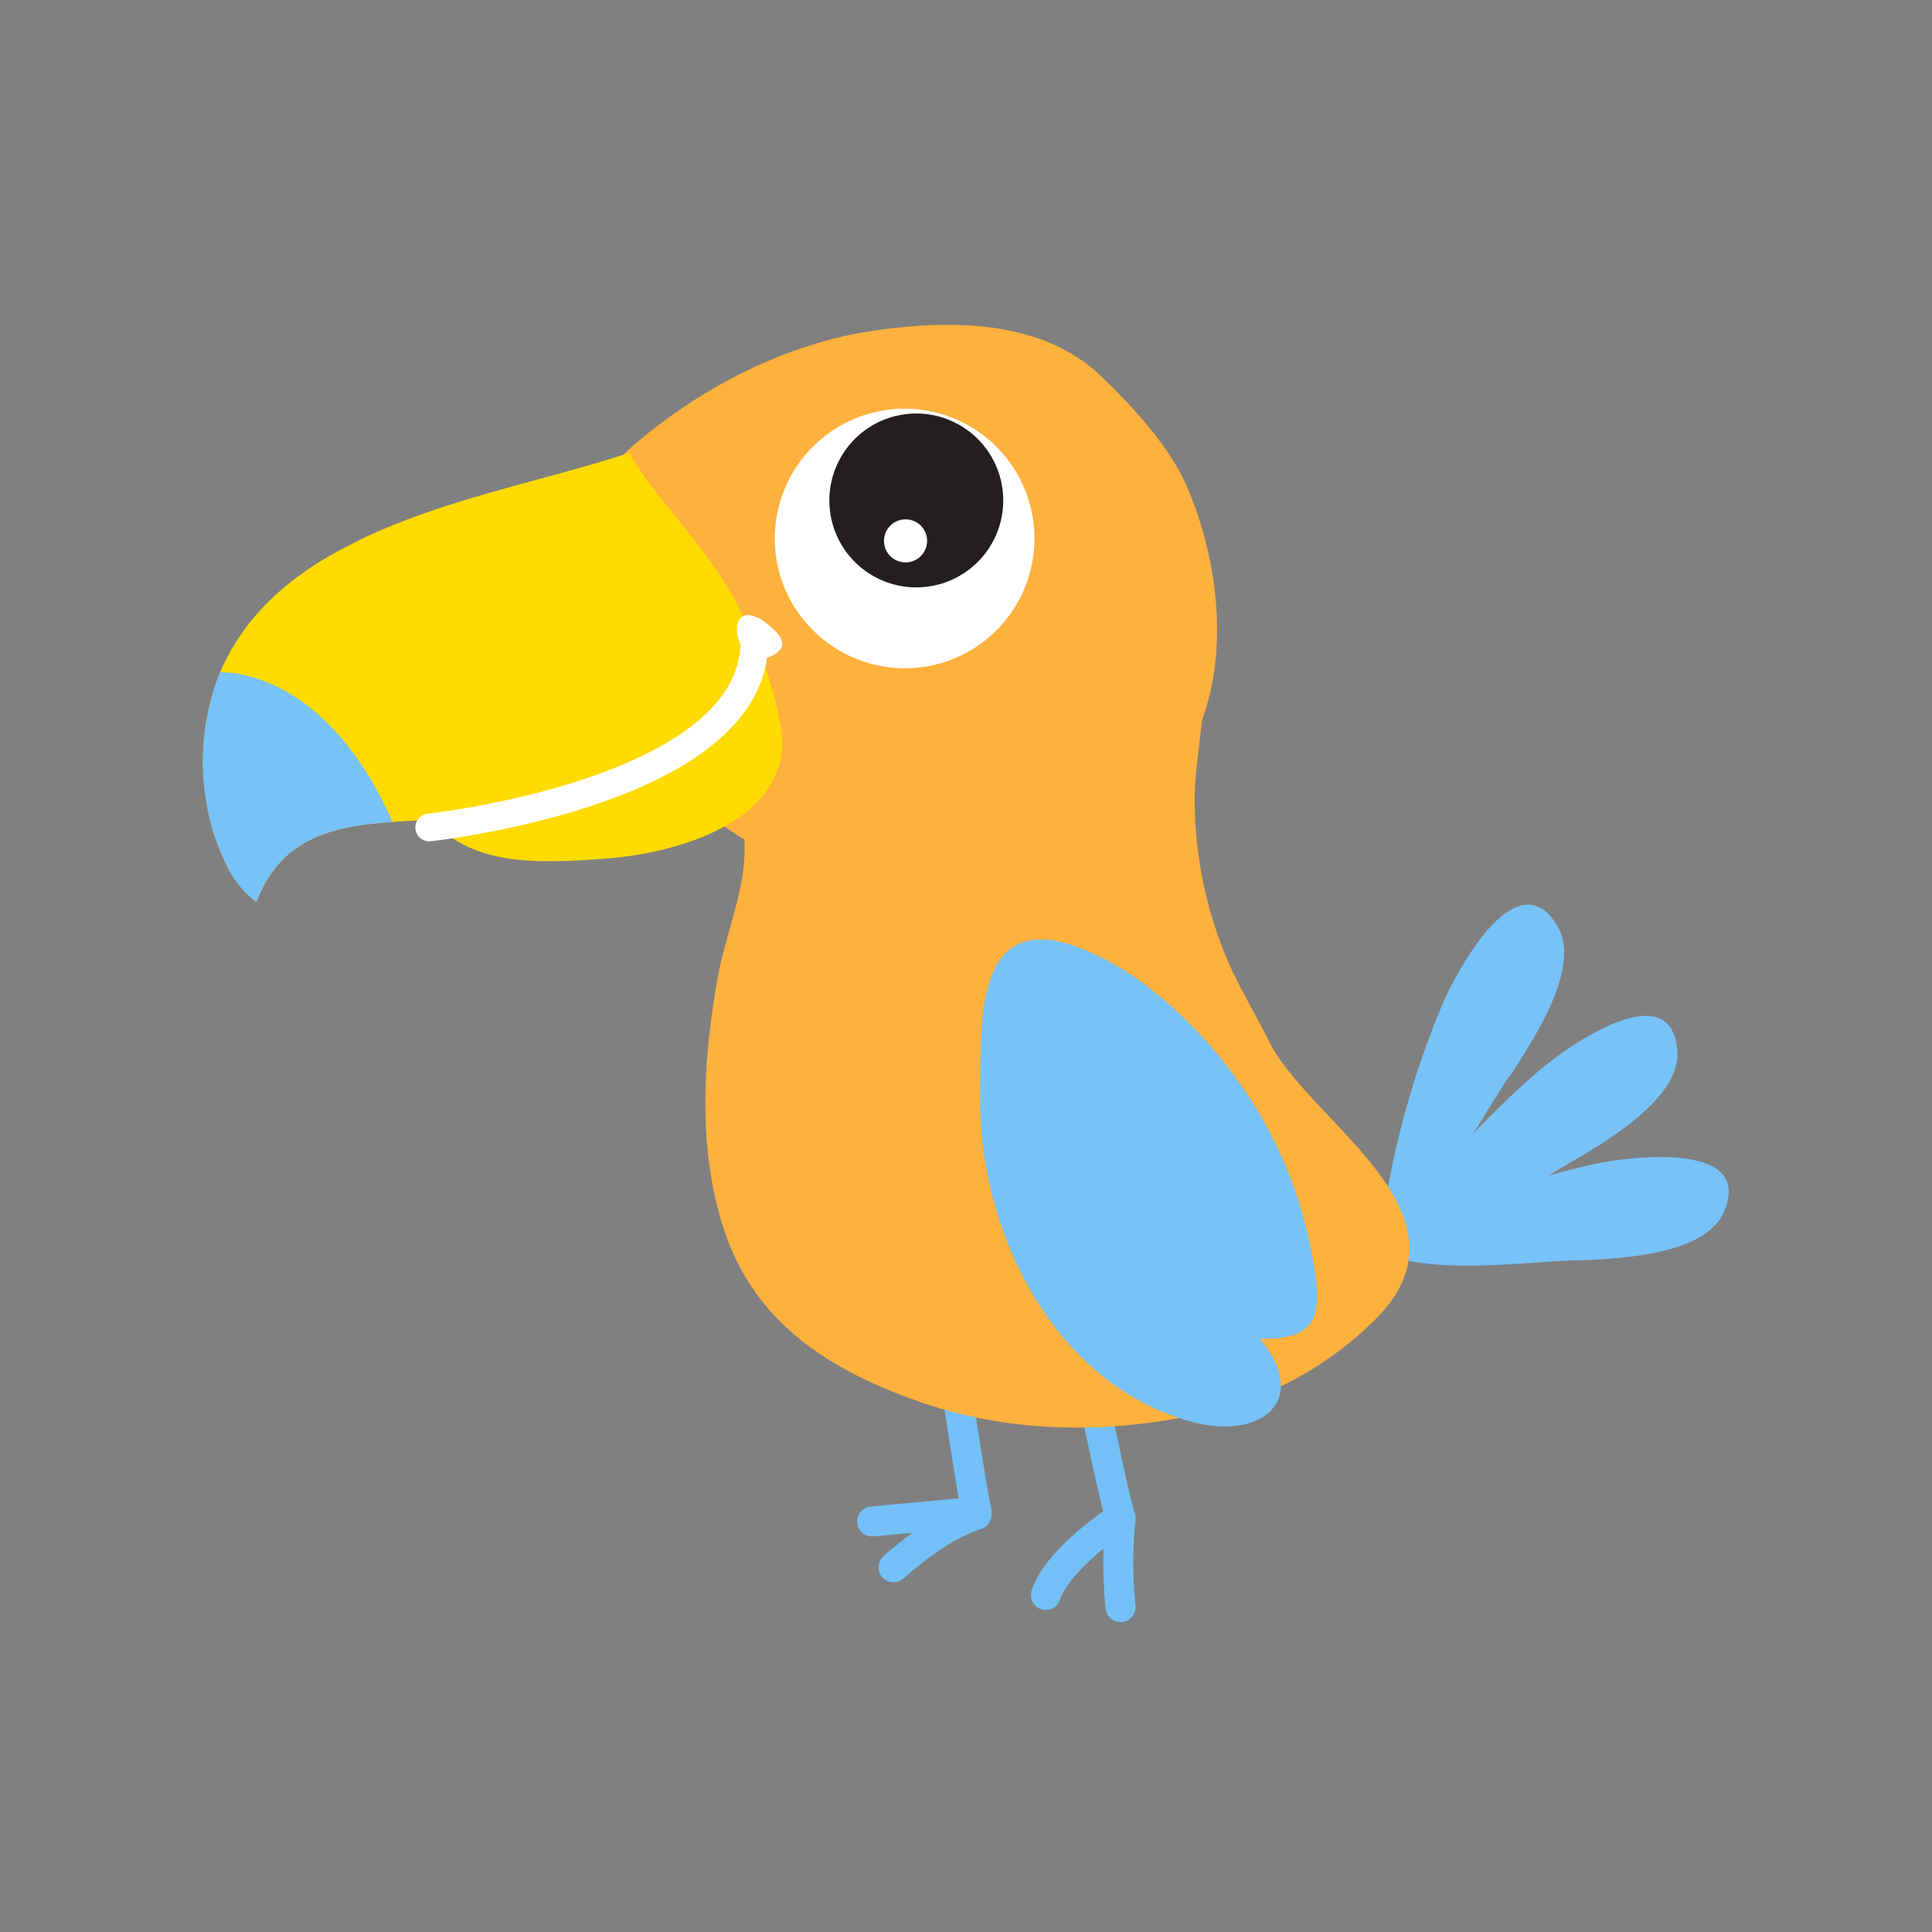 <svg id="Layer_1" data-name="Layer 1" xmlns="http://www.w3.org/2000/svg" width="7.06cm" height="7.06cm" viewBox="0 0 200 200"><rect x="0" y="0" width="200" height="200" fill="#808080" stroke="none"/><defs><style>.cls-1,.cls-7{fill:none;stroke-linecap:round;stroke-linejoin:round;}.cls-1{stroke:#73c0f8;stroke-width:3.1px;}.cls-2{fill:#77c2f8;}.cls-3{fill:#ffb13d;}.cls-4{fill:#fff;}.cls-5{fill:#231f20;}.cls-6{fill:#ffdb00;}.cls-7{stroke:#fff;stroke-width:2.87px;}</style></defs><title>parrot3-4</title><path class="cls-1" d="M97.15,130.7s2.75,19.88,3.94,25.8l-10.81,1"/><path class="cls-1" d="M111.52,136.4s3.17,16.09,4.45,20.72c0,0-6.42,4.11-7.71,8"/><path class="cls-1" d="M116,157.12a45.39,45.39,0,0,0,0,9.25"/><path class="cls-1" d="M92.49,162.25s4.66-4.28,8.6-5.44"/><path class="cls-2" d="M156.16,111.51c-3.31,5-7.59,13.53-13.26,16.33a92.48,92.48,0,0,1,6.33-23.67c1.43-3.44,7.78-15.42,12-8.3,2.57,4.35-2.72,12.11-5,15.64"/><path class="cls-2" d="M162.15,120.59c-5.2,3-12.82,8.73-19.15,8.7a92.52,92.52,0,0,1,16.22-18.37c2.82-2.45,13.84-10.33,14.42-2.09.35,5-7.84,9.62-11.49,11.75"/><path class="cls-2" d="M162.77,130.48c-6,.22-15.43,1.66-21-1.33a92.4,92.4,0,0,1,22.95-8.58c3.63-.83,17.07-2.6,13.71,4.94-2.06,4.61-11.45,4.81-15.67,5"/><path class="cls-3" d="M109.06,60.24c-1.24-.2-2.48-.36-3.71-.46-5.31-.41-11.77,1.11-16.78,2.89-6,2.14-12,3.89-17.06,8.06-1.41,1.16,5.21,13.08,5.49,15.5.57,5.08-1.83,10.05-2.7,14.95-1.53,8.5-2.14,18,.77,26.47,3.28,9.51,11,14.28,20.23,17.5,9.85,3.43,20.69,3.3,30.74.79a36.34,36.34,0,0,0,16.74-9.76c10.14-10.84-7.31-20.07-11.43-28.42-1.48-3-3.28-5.87-4.55-9a43,43,0,0,1-3.13-16c0-5.48,2.1-11.34-.11-16.64-1.77-4.28-5-3.85-9.17-4.8-1.73-.4-3.53-.78-5.33-1.07"/><path class="cls-2" d="M120.1,103.2A29.48,29.48,0,0,0,111.47,98c-10.69-3.84-9.9,7.92-10,15.34-.26,13.67,7.38,30,22,33.87,7.06,1.89,12.27-2.26,6.94-8.62,6.95.2,6.37-3.57,5.3-9.29A44.46,44.46,0,0,0,128.92,113a47.07,47.07,0,0,0-8.82-9.83"/><path class="cls-3" d="M64.23,73.79c2.91,5.46,7,9.32,12.16,12.71,6.32,4.17,15.41,4.91,22.83,4.06,8.48-1,18.74-4.56,23.4-12.25,5-8.18,3.89-19.4.28-27.88-1.78-4.18-5.67-8.37-8.93-11.5-6.11-5.86-15.5-5.84-23.35-4.73C81.5,35.51,72.76,40,65.8,45.9c-8.8,7.5-6.74,18.2-1.57,27.89"/><path class="cls-4" d="M82.41,63.12A13.44,13.44,0,1,1,101,67a13.45,13.45,0,0,1-18.59-3.91"/><path class="cls-5" d="M98.32,43.5a9,9,0,1,1-11.75,4.79A9,9,0,0,1,98.32,43.5"/><path class="cls-4" d="M95.74,55a2.23,2.23,0,1,1-3-1,2.23,2.23,0,0,1,3,1"/><path class="cls-6" d="M59.45,89.09c1.35-.06,2.61-.16,3.68-.25,7.59-.61,19.67-4.28,17.61-14.17-.67-3.23-2.23-9.54-5.09-10.8.46.2-10.75,6.84-11.31,7.46C60.5,75.6,59.19,80.21,52.7,81.75a20.5,20.5,0,0,1-5,.49,11.89,11.89,0,0,1-3.08-.44c-2.71-.68-.37,2.71.5,3.57,3.83,3.77,9.24,3.94,14.27,3.72"/><path class="cls-6" d="M37.07,56C31.3,58.74,25.63,62.9,22.79,69.59a24.74,24.74,0,0,0-1.46,13.16,21.59,21.59,0,0,0,1.83,6.12,10.38,10.38,0,0,0,3.39,4.5c3.13-8.25,10.62-8.11,18.5-8.52a64.93,64.93,0,0,0,18.82-4.17c5-1.86,9.64-4.14,12.8-8.62,5.39-7.66-8.5-19.12-11.5-25.19-9.42,3.07-19.11,4.75-28.1,9.09"/><path class="cls-2" d="M39.27,85.2c-5.58.52-10.38,2-12.73,8.18a10.39,10.39,0,0,1-3.39-4.5,21.76,21.76,0,0,1-1.83-6.12,24.78,24.78,0,0,1,1.46-13.16s10.72-.72,17.86,15.5Z"/><path class="cls-4" d="M77.58,63.68a3.43,3.43,0,0,1,1.63.75c1.35,1,2.91,2.49.54,3.53-3.34,1.46-4.67-4.55-2.17-4.28"/><path class="cls-7" d="M44.43,85.66S77,82.15,78.06,67.19"/></svg>